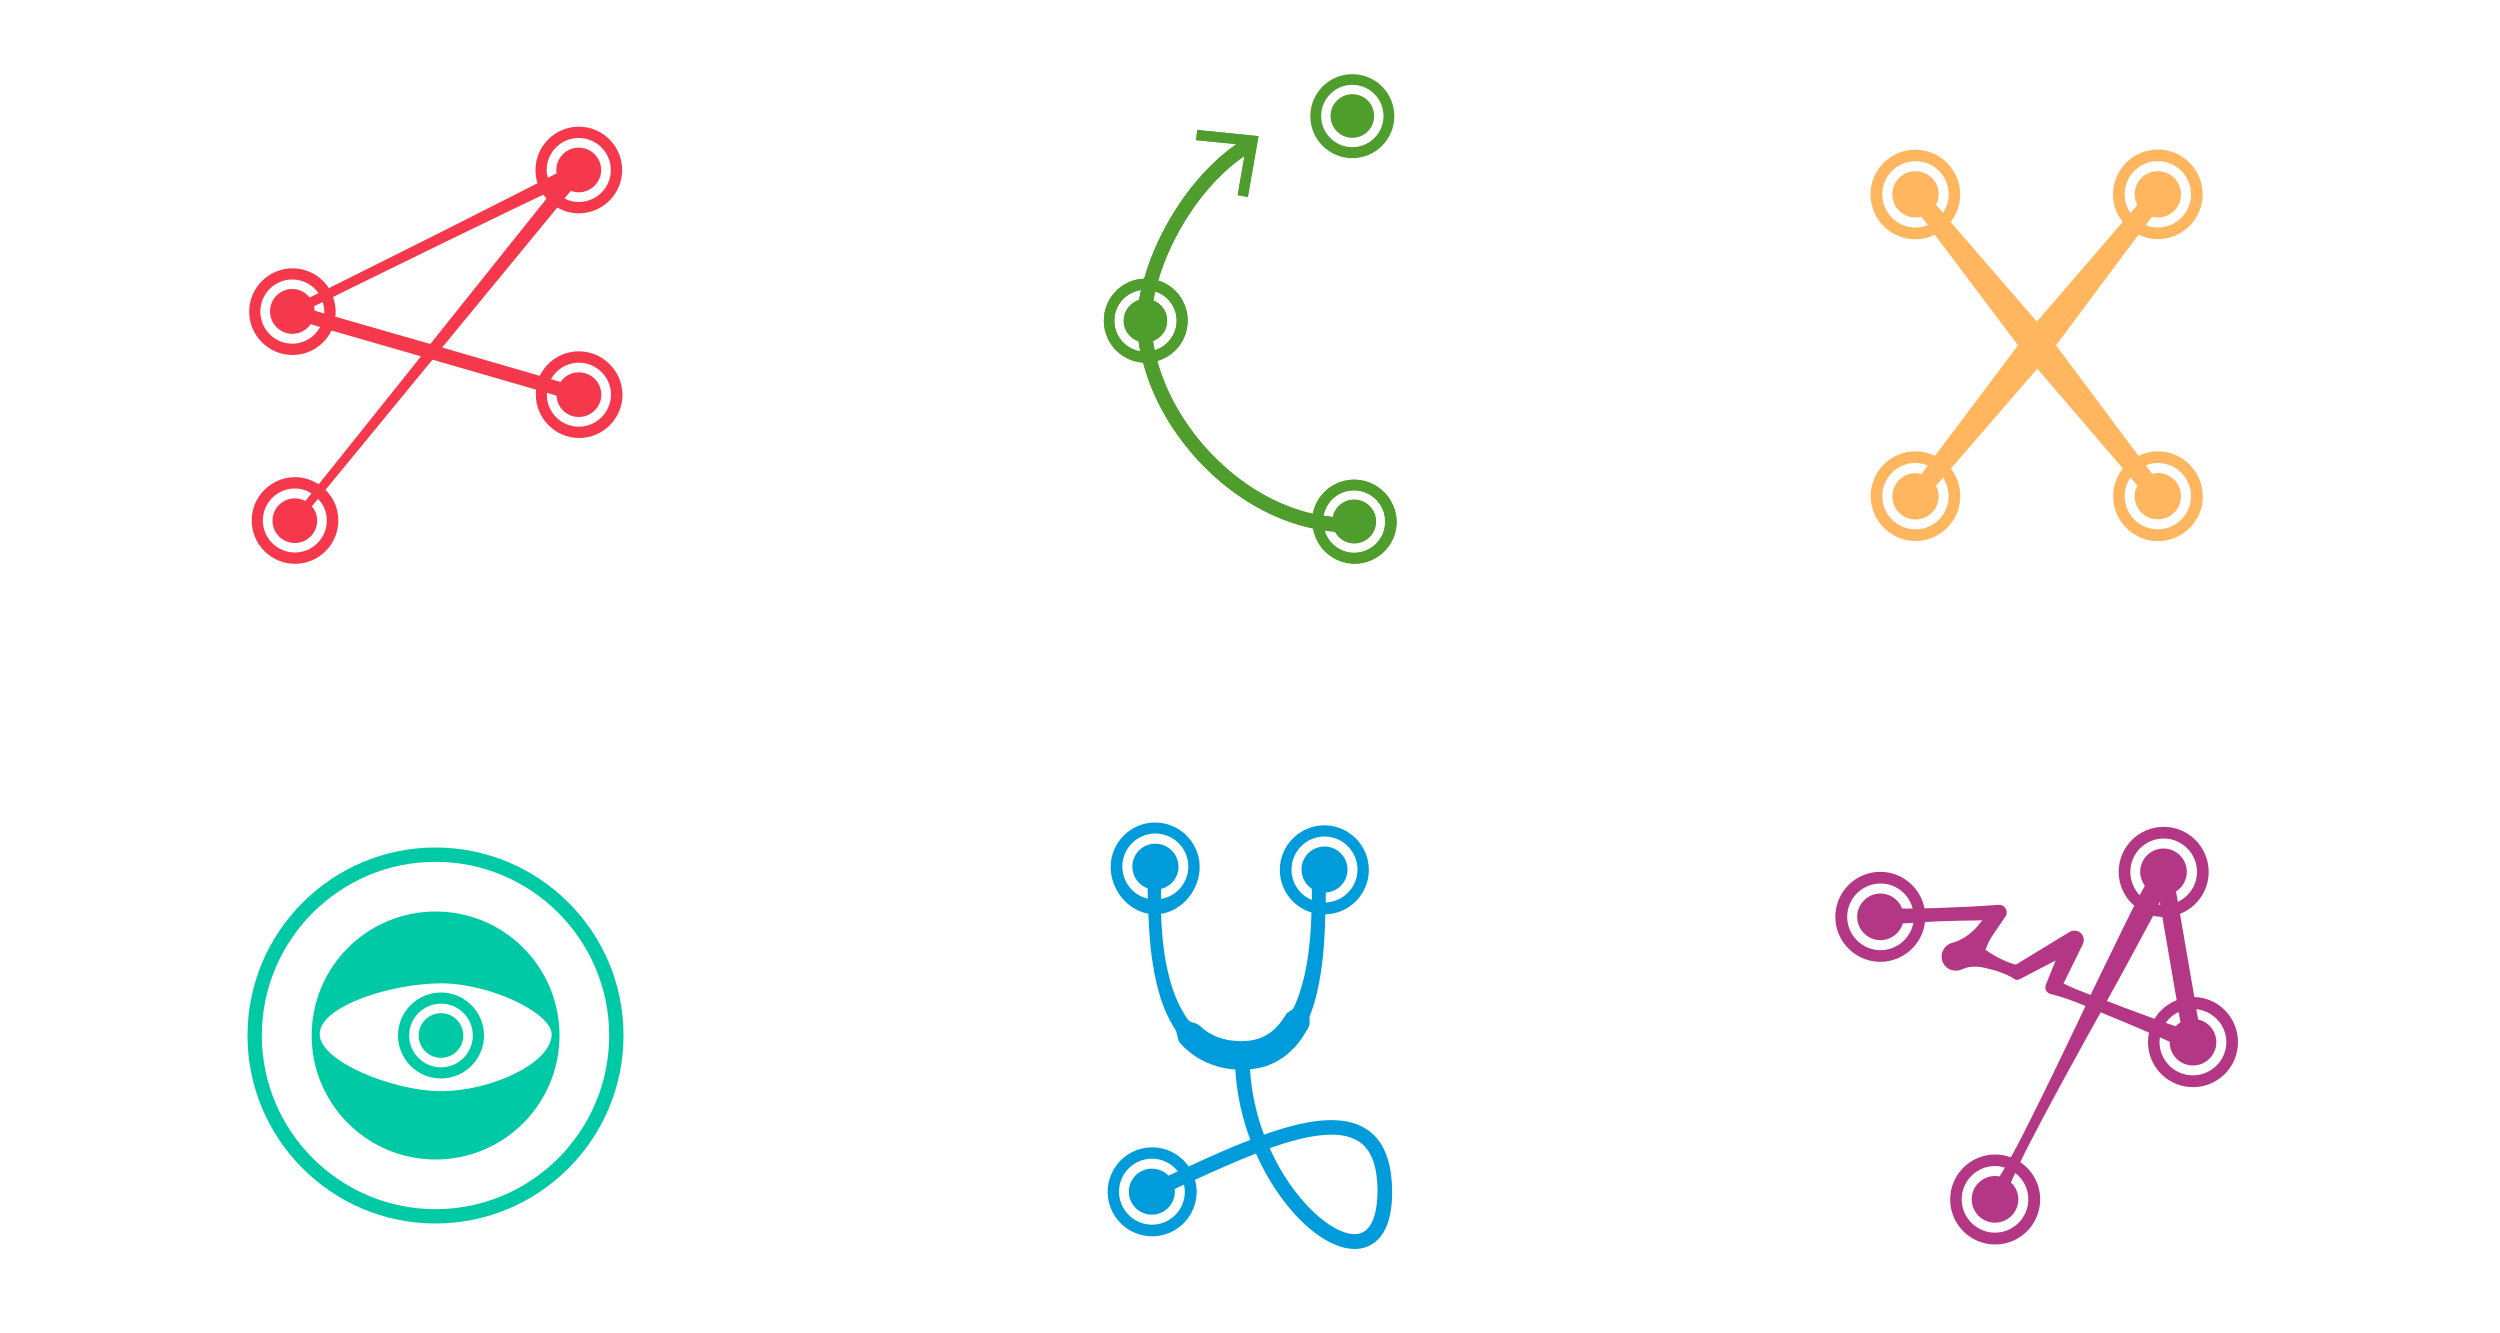<?xml version="1.0" encoding="utf-8"?>
<!-- Generator: Adobe Illustrator 19.0.0, SVG Export Plug-In . SVG Version: 6.00 Build 0)  -->
<svg version="1.1" id="Layer_1" xmlns="http://www.w3.org/2000/svg" xmlns:xlink="http://www.w3.org/1999/xlink" x="0px" y="0px"
	 viewBox="600 -325 1500 800" enable-background="new 600 -325 1500 800" xml:space="preserve">
<path fill="#B33785" d="M1916.6,273.2l-8.6-49.9c10.1-3.9,17.2-13.7,17.2-25.2c0-14.9-12.1-27-27-27c-14.9,0-27,12.1-27,27
	c0,8.2,3.7,15.5,9.4,20.4c-0.2,0.4-0.4,0.8-0.7,1.2c-4.2,8.2-8.1,16.5-12.2,24.8c-4.5,9.1-8.9,18.3-13.3,27.4l-0.2,0
	c-5.5-2.1-10.9-4.2-16.1-6.8l11.6-23.6c0.8-1.7,0.8-3.7-0.2-5.4c-1.6-2.7-5.1-3.5-7.8-1.9l-32.2,19.6c-1.7-0.5-3.5-1-5.1-1.7
	c-2.4-1-4.8-2.1-7.1-3.4c-2-1.2-4-2.4-6-3.8c0.9-2.5,1.9-4.8,3.2-7c1.3-2.2,2.8-4.2,4.2-6.3l4.3-6.3l0.2-0.3
	c0.6-0.8,0.9-1.8,0.8-2.9c-0.2-2.5-2.4-4.4-4.9-4.2c-12.2,0.9-24.3,1.5-36.5,1.9c-2.6,0.1-5.3,0.1-7.9,0.2
	c-2.4-12.5-13.4-21.9-26.5-21.9c-14.9,0-27,12.1-27,27c0,14.9,12.1,27,27,27c13.8,0,25.3-10.5,26.8-23.9c2.6-0.1,5.3-0.3,7.9-0.4
	c8.8-0.3,17.7-0.5,26.5-0.6c-1.2,1.4-2.3,2.9-3.5,4.2c-1.7,1.9-3.6,3.6-5.8,5.1c-1.1,0.8-2.2,1.5-3.5,2.1c-1.2,0.7-2.5,1.3-4,1.7
	l-1.7,0.5c-0.4,0.1-0.8,0.3-1.2,0.5c-4.2,2.1-5.9,7.2-3.9,11.4c2.1,4.2,7.2,5.9,11.4,3.9c0.9-0.4,1.7-0.6,2.5-0.9
	c0.8-0.3,1.6-0.4,2.3-0.5c1.5-0.2,2.9-0.3,4.3-0.2c2.7,0.2,5.3,0.9,7.8,1.5c2.6,0.6,5.1,1.4,7.5,2.4c2.4,0.9,4.8,2,7,3.5
	c0.9,0.6,2,0.7,3,0.2l0.8-0.4l21-10.9l-5.6,13.8l-0.3,0.8c-0.1,0.2-0.1,0.4-0.2,0.6c-0.5,2.2,0.8,4.3,3,4.9c7.3,1.7,14.1,4.4,21,7.2
	c-2.5,5.3-5,10.5-7.5,15.8c-8,16.6-15.9,33.2-24.2,49.7c-4.1,8.2-8.2,16.5-12.7,24.6c-0.1,0.2-0.3,0.5-0.4,0.7
	c-2.9-1.1-6.1-1.7-9.4-1.7c-14.9,0-27,12.1-27,27c0,14.9,12.1,27,27,27c14.9,0,27-12.1,27-27c0-9.3-4.7-17.5-11.9-22.4
	c0.1-0.2,0.2-0.5,0.3-0.7c4-8.3,8.3-16.4,12.6-24.6c8.6-16.3,17.5-32.4,26.4-48.6c2.9-5.3,5.9-10.7,8.9-16l12.1,5
	c5.7,2.3,11.3,4.8,16.9,7.2c-0.4,1.8-0.6,3.7-0.6,5.7c0,14.9,12.1,27,27,27c14.9,0,27-12.1,27-27
	C1942.8,285.5,1931.1,273.6,1916.6,273.2z M1728.3,245.1c-11,0-20-9-20-20c0-11,9-20,20-20c9.3,0,17.1,6.4,19.3,15
	c-2.1,0-4.2,0-6.3,0c-2-5.2-7.1-9-13-9c-7.7,0-14,6.3-14,14c0,7.7,6.3,14,14,14c6.3,0,11.6-4.2,13.4-10c2.1-0.2,4.2-0.3,6.3-0.4
	C1746.3,238,1738.1,245.1,1728.3,245.1z M1817,394.6c0,11-9,20-20,20c-11,0-20-9-20-20c0-11,9-20,20-20c2.1,0,4,0.4,5.9,1
	c-1,1.8-2.1,3.6-3.2,5.3c-0.9-0.2-1.8-0.3-2.7-0.3c-7.7,0-14,6.3-14,14c0,7.7,6.3,14,14,14c7.7,0,14-6.3,14-14c0-4-1.7-7.6-4.4-10.1
	c0.8-1.9,1.6-3.8,2.5-5.7C1813.9,382.4,1817,388.1,1817,394.6z M1905.4,290.8c-2-0.7-4-1.4-6-2.1c2-2.8,4.7-5.1,7.8-6.5l1.1,6.3
	C1907.2,289,1906.2,289.9,1905.4,290.8z M1895.9,216.2l0.3,1.7c-0.4,0-0.7-0.1-1.1-0.1C1895.4,217.2,1895.6,216.7,1895.9,216.2z
	 M1878.2,198.1c0-11,9-20,20-20c11,0,20,9,20,20c0,8-4.7,14.8-11.5,18l-1.1-6.2c3.9-2.5,6.5-6.8,6.5-11.8c0-7.7-6.3-14-14-14
	c-7.7,0-14,6.3-14,14c0,3.1,1.1,6,2.8,8.4c-1,1.9-2.1,3.8-3.1,5.7C1880.4,208.5,1878.2,203.5,1878.2,198.1z M1875.4,279.9l-11.3-4.3
	c4.7-8.5,9.5-17.1,14.1-25.7c4.4-8.1,8.8-16.2,13.1-24.3c0.2-0.4,0.4-0.8,0.6-1.2c1.8,0.4,3.6,0.7,5.5,0.8l8.6,49.9
	c-5.6,2.2-10.3,6.2-13.3,11.2C1886.9,284.1,1881.1,282,1875.4,279.9z M1915.7,320.2c-11,0-20-9-20-20c0-1,0.1-1.9,0.3-2.8
	c1.9,0.8,3.8,1.7,5.8,2.6c0,0.1,0,0.2,0,0.3c0,7.7,6.3,14,14,14c7.7,0,14-6.3,14-14c0-6.6-4.6-12.2-10.9-13.6l-1.1-6.2
	c10.1,1.1,18,9.5,18,19.8C1935.8,311.2,1926.8,320.2,1915.7,320.2z"/>
<g>
	<path fill="#00C9A5" d="M864.6,282.9c-7.4,0-13.4,6-13.4,13.4c0,7.4,6,13.4,13.4,13.4c7.4,0,13.4-6,13.4-13.4
		C877.9,288.9,872,282.9,864.6,282.9z"/>
	<path fill="#00C9A5" d="M864.6,270.5c-14.2,0-25.8,11.6-25.8,25.8c0,14.2,11.6,25.8,25.8,25.8c14.2,0,25.8-11.6,25.8-25.8
		C890.4,282.1,878.8,270.5,864.6,270.5z M864.6,315.4c-10.6,0-19.1-8.6-19.1-19.1c0-10.6,8.6-19.1,19.1-19.1
		c10.6,0,19.1,8.6,19.1,19.1C883.7,306.9,875.1,315.4,864.6,315.4z"/>
	<path fill="#00C9A5" d="M861.3,183.5c-62.2,0-112.8,50.6-112.8,112.8c0,62.2,50.6,112.8,112.8,112.8c62.2,0,112.8-50.6,112.8-112.8
		C974.2,234.1,923.6,183.5,861.3,183.5z M861.3,400.5c-57.4,0-104.2-46.7-104.2-104.2c0-57.4,46.7-104.2,104.2-104.2
		c57.4,0,104.2,46.7,104.2,104.2C965.5,353.8,918.8,400.5,861.3,400.5z"/>
	<path fill="#00C9A5" d="M861.3,221.9c-41,0-74.3,33.3-74.3,74.4c0,41.1,33.3,74.4,74.3,74.4c41.1,0,74.4-33.3,74.4-74.4
		C935.7,255.2,902.5,221.9,861.3,221.9z M864.6,329.7c-28.5,0-72.8-17.8-72.8-34.2c0-17.1,43.8-30.5,72.8-30.5
		c29.8,0,66.4,18,66.4,30.5C931,313,894.3,329.7,864.6,329.7z"/>
</g>
<path fill="#FFB65E" d="M1894.7-54.2c-4.2,0-8.1,1-11.6,2.7l-49.5-66.3l49.5-66.4c3.5,1.7,7.4,2.7,11.6,2.7
	c14.8,0,26.9-12.1,26.9-26.9c0-14.8-12.1-26.9-26.9-26.9c-14.8,0-26.9,12.1-26.9,26.9c0,6.3,2.2,12,5.8,16.6l-51.5,59.8l-51.7-59.8
	c3.6-4.6,5.7-10.3,5.7-16.5c0-14.8-12.1-26.9-26.9-26.9c-14.8,0-26.9,12.1-26.9,26.9c0,14.8,12.1,26.9,26.9,26.9
	c4.2,0,8.2-1,11.7-2.7l49.9,66.3L1761-51.5c-3.5-1.7-7.5-2.7-11.7-2.7c-14.8,0-26.9,12.1-26.9,26.9c0,14.8,12.1,26.9,26.9,26.9
	c14.8,0,26.9-12.1,26.9-26.9c0-6.2-2.2-12-5.7-16.5l51.9-60l51.3,59.9c-3.6,4.6-5.8,10.4-5.8,16.7c0,14.8,12.1,26.9,26.9,26.9
	c14.8,0,26.9-12.1,26.9-26.9C1921.6-42.1,1909.5-54.2,1894.7-54.2z M1874.8-208.4c0-11,8.9-19.9,19.9-19.9c11,0,19.9,8.9,19.9,19.9
	c0,11-8.9,19.9-19.9,19.9c-2.6,0-5-0.5-7.3-1.4l3.8-5.1c1.1,0.3,2.3,0.5,3.5,0.5c7.7,0,13.9-6.2,13.9-13.9c0-7.7-6.2-13.9-13.9-13.9
	c-7.7,0-13.9,6.2-13.9,13.9c0,2.3,0.6,4.4,1.6,6.4l-4.1,4.8C1876.1-200.4,1874.8-204.3,1874.8-208.4z M1749.3-188.5
	c-11,0-19.9-8.9-19.9-19.9c0-11,8.9-19.9,19.9-19.9c11,0,19.9,8.9,19.9,19.9c0,4.1-1.3,8-3.4,11.1l-4.2-4.8c1-1.9,1.6-4,1.6-6.3
	c0-7.7-6.2-13.9-13.9-13.9s-13.9,6.2-13.9,13.9c0,7.7,6.2,13.9,13.9,13.9c1.2,0,2.4-0.2,3.6-0.5l3.8,5.1
	C1754.4-189,1751.9-188.5,1749.3-188.5z M1769.2-27.3c0,11-8.9,19.9-19.9,19.9c-11,0-19.9-8.9-19.9-19.9c0-11,8.9-19.9,19.9-19.9
	c2.6,0,5.1,0.5,7.4,1.5l-3.8,5.1c-1.1-0.3-2.3-0.5-3.6-0.5c-7.7,0-13.9,6.2-13.9,13.9c0,7.7,6.2,13.9,13.9,13.9s13.9-6.2,13.9-13.9
	c0-2.3-0.6-4.4-1.6-6.4l4.2-4.8C1767.9-35.3,1769.2-31.4,1769.2-27.3z M1894.7-7.4c-11,0-19.9-8.9-19.9-19.9c0-4.2,1.3-8,3.5-11.2
	l4.1,4.8c-1,1.9-1.6,4.1-1.6,6.4c0,7.7,6.2,13.9,13.9,13.9c7.7,0,13.9-6.2,13.9-13.9c0-7.7-6.2-13.9-13.9-13.9
	c-1.2,0-2.4,0.2-3.5,0.5l-3.8-5.1c2.3-0.9,4.7-1.4,7.3-1.4c11,0,19.9,8.9,19.9,19.9C1914.6-16.3,1905.7-7.4,1894.7-7.4z"/>
<g>
	<g>
		<path fill="#4E9D2D" d="M1412.5-37.2c-12.3,0-22.6,8.8-24.8,20.5c-21.6-5-42.2-16.9-59.8-34.9c-16.3-16.6-28.1-36.9-33.5-56.8
			c10.5-3.1,18.2-12.8,18.2-24.2c0-11.3-7.4-20.9-17.7-24.1c7.8-26.8,26.7-57.5,51.8-74.8l-4.1,23.6l6.1,1.1l6.4-36.5l-36.8-3.7
			l-0.6,6.1l24.1,2.4c-26.9,18.8-47.2,51.9-55.3,80.7c-13.5,0.5-24.2,11.6-24.2,25.2c0,13.4,10.4,24.3,23.6,25.2
			c5.6,21.7,18.2,43.6,36.1,61.9c19.3,19.6,42.1,32.6,65.9,37.6c2,12,12.4,21.1,24.9,21.1c13.9,0,25.2-11.3,25.2-25.2
			C1437.7-25.9,1426.4-37.2,1412.5-37.2z M1306-132.6c0,8.4-5.6,15.4-13.2,17.8c-0.4-1.9-0.7-3.7-1-5.6c5-1.9,8.5-6.6,8.5-12.2
			c0-5.5-3.4-10.2-8.3-12.1c0.3-1.8,0.7-3.7,1.1-5.5C1300.6-147.7,1306-140.8,1306-132.6z M1268.6-132.6c0-9.4,7-17.1,16-18.4
			c-0.4,2-0.8,4-1.2,6c-5.3,1.7-9.2,6.6-9.2,12.4c0,5.8,3.7,10.6,8.9,12.3c0.3,2,0.6,4,1,6.1
			C1275.3-115.7,1268.6-123.3,1268.6-132.6z M1412.5,6.7c-8.4,0-15.5-5.7-17.8-13.4c2.1,0.3,4.2,0.6,6.3,0.7c2.2,4.1,6.5,7,11.5,7
			c7.2,0,13.1-5.8,13.1-13.1c0-7.2-5.8-13.1-13.1-13.1c-6.3,0-11.5,4.4-12.8,10.4c-1.9-0.2-3.7-0.5-5.6-0.8
			c1.6-8.7,9.2-15.2,18.3-15.2c10.3,0,18.7,8.4,18.7,18.7C1431.2-1.7,1422.8,6.7,1412.5,6.7z"/>
	</g>
	<path fill="#4E9D2D" d="M1412.5-37.2c-12.3,0-22.6,8.8-24.8,20.5c-21.6-5-42.2-16.9-59.8-34.9c-16.3-16.6-28.1-36.9-33.5-56.8
		c10.5-3.1,18.2-12.8,18.2-24.2c0-11.3-7.4-20.9-17.7-24.1c7.8-26.8,26.7-57.5,51.8-74.8l-4.1,23.6l6.1,1.1l6.4-36.5l-36.8-3.7
		l-0.6,6.1l24.1,2.4c-26.9,18.8-47.2,51.9-55.3,80.7c-13.5,0.5-24.2,11.6-24.2,25.2c0,13.4,10.4,24.3,23.6,25.2
		c5.6,21.7,18.2,43.6,36.1,61.9c19.3,19.6,42.1,32.6,65.9,37.6c2,12,12.4,21.1,24.9,21.1c13.9,0,25.2-11.3,25.2-25.2
		C1437.7-25.9,1426.4-37.2,1412.5-37.2z M1306-132.6c0,8.4-5.6,15.4-13.2,17.8c-0.4-1.9-0.7-3.7-1-5.6c5-1.9,8.5-6.6,8.5-12.2
		c0-5.5-3.4-10.2-8.3-12.1c0.3-1.8,0.7-3.7,1.1-5.5C1300.6-147.7,1306-140.8,1306-132.6z M1268.6-132.6c0-9.4,7-17.1,16-18.4
		c-0.4,2-0.8,4-1.2,6c-5.3,1.7-9.2,6.6-9.2,12.4c0,5.8,3.7,10.6,8.9,12.3c0.3,2,0.6,4,1,6.1C1275.3-115.7,1268.6-123.3,1268.6-132.6
		z M1412.5,6.7c-8.4,0-15.5-5.7-17.8-13.4c2.1,0.3,4.2,0.6,6.3,0.7c2.2,4.1,6.5,7,11.5,7c7.2,0,13.1-5.8,13.1-13.1
		c0-7.2-5.8-13.1-13.1-13.1c-6.3,0-11.5,4.4-12.8,10.4c-1.9-0.2-3.7-0.5-5.6-0.8c1.6-8.7,9.2-15.2,18.3-15.2
		c10.3,0,18.7,8.4,18.7,18.7C1431.2-1.7,1422.8,6.7,1412.5,6.7z"/>
	<path fill="#4E9D2D" d="M1411.4-230.1c13.9,0,25.2-11.3,25.2-25.2c0-13.9-11.3-25.2-25.2-25.2c-13.9,0-25.2,11.3-25.2,25.2
		C1386.2-241.4,1397.5-230.1,1411.4-230.1z M1411.4-274.1c10.3,0,18.7,8.4,18.7,18.7c0,10.3-8.4,18.7-18.7,18.7
		c-10.3,0-18.7-8.4-18.7-18.7C1392.7-265.7,1401.1-274.1,1411.4-274.1z"/>
	<path fill="#4E9D2D" d="M1411.4-242.3c7.2,0,13.1-5.8,13.1-13.1c0-7.2-5.8-13.1-13.1-13.1c-7.2,0-13.1,5.9-13.1,13.1
		C1398.4-248.1,1404.2-242.3,1411.4-242.3z"/>
</g>
<g>
	<path fill="#F6384D" d="M947.3-114.2c-10.3,0-19.2,6-23.4,14.7l-58.6-17l69.1-84c3.8,2.2,8.2,3.5,12.9,3.5c14.3,0,26-11.7,26-26
		c0-14.3-11.7-26-26-26c-14.3,0-26,11.7-26,26c0,2.7,0.4,5.4,1.2,7.9L902.7-205l-42.8,21.6L817.1-162l-19.8,9.9
		c-4.6-7.2-12.7-11.9-21.8-11.9c-14.3,0-26,11.7-26,26c0,14.3,11.7,26,26,26c10.3,0,19.2-6,23.4-14.7l53.7,15.5l-61.4,76.8
		c-4.1-2.7-9-4.3-14.2-4.3c-14.3,0-26,11.7-26,26c0,14.3,11.7,26,26,26c14.3,0,26-11.7,26-26c0-7.2-2.9-13.7-7.7-18.4l64.2-78.1
		l62.2,18c-0.1,1-0.2,2-0.2,3c0,14.3,11.7,26,26,26c14.3,0,26-11.7,26-26C973.3-102.6,961.6-114.2,947.3-114.2z M796.1-12.7
		c0,10.6-8.6,19.2-19.2,19.2c-10.6,0-19.2-8.6-19.2-19.2c0-10.6,8.6-19.2,19.2-19.2c3.7,0,7.1,1.1,10,2.9l-3.7,4.6
		c-1.9-1-4-1.6-6.3-1.6c-7.4,0-13.4,6-13.4,13.4c0,7.4,6,13.4,13.4,13.4c7.4,0,13.4-6,13.4-13.4c0-3.3-1.2-6.3-3.2-8.6l3.7-4.5
		C794.1-22.4,796.1-17.8,796.1-12.7z M928-223c0-10.6,8.6-19.2,19.2-19.2c10.6,0,19.3,8.6,19.3,19.2c0,10.6-8.6,19.2-19.3,19.2
		c-3.1,0-5.9-0.8-8.5-2.1l3.8-4.6c1.5,0.6,3.1,0.9,4.7,0.9c7.4,0,13.5-6,13.5-13.4c0-7.4-6-13.4-13.5-13.4c-7.4,0-13.4,6-13.4,13.4
		c0,0.7,0.1,1.3,0.2,2l-5.3,2.7C928.3-219.8,928-221.4,928-223z M788.8-138.6c0-0.9-0.2-1.8-0.4-2.6l5.2-2.6c0.6,1.8,1,3.8,1,5.8
		c0,0.4-0.1,0.7-0.1,1.1L788.8-138.6z M775.4-118.8c-10.6,0-19.2-8.6-19.2-19.3c0-10.6,8.6-19.2,19.2-19.2c6.5,0,12.3,3.3,15.7,8.2
		l-5.3,2.6c-2.5-3.1-6.2-5.1-10.4-5.1c-7.4,0-13.4,6-13.4,13.4c0,7.4,6,13.5,13.4,13.5c4.6,0,8.6-2.3,11-5.8l5.7,1.7
		C788.8-122.8,782.6-118.8,775.4-118.8z M801.2-135c0.1-1,0.2-2,0.2-3c0-3.1-0.6-6-1.6-8.8l19.9-9.8l43.1-21.1l43.1-20.9l20.1-9.6
		c0.6,0.8,1.2,1.6,1.9,2.4l-69.7,87.2L801.2-135z M947.3-69c-10.6,0-19.2-8.6-19.2-19.2c0-0.4,0.1-0.7,0.1-1.1l5.7,1.7
		c0.3,7.1,6.2,12.8,13.4,12.8c7.4,0,13.5-6,13.5-13.4c0-7.4-6-13.4-13.5-13.4c-4.6,0-8.6,2.3-11,5.8l-5.7-1.7
		c3.3-5.9,9.5-9.9,16.7-9.9c10.6,0,19.3,8.6,19.3,19.2C966.5-77.6,957.9-69,947.3-69z"/>
</g>
<g>
	<path fill="#009BDA" d="M1419.6,352.3c-14.1-8.9-35.7-5.6-61.2,3.5c-4.5-11.9-7.5-25.1-8.4-39.2l0.3,0l0.5-0.1l2.1-0.3
		c1.4-0.2,2.9-0.4,4.1-0.8c5.1-1.2,10-3.8,14.2-6.9c4.1-3.2,7.6-7,10.2-11c0.7-1,1.3-2,1.9-3c0.6-1,1.2-2,1.7-3
		c0.6-1,0.8-2.1,0.8-3.4c-0.1-1.3-0.2-2.5,0.1-3.6c3.2-8,4.9-15.9,6.2-23.4c1.3-7.5,1.9-14.6,2.4-21.1c0.4-6,0.6-11.5,0.7-16.4
		c14.5-0.3,26.1-12.2,26.1-26.7c0-14.7-12-26.7-26.7-26.7c-14.7,0-26.7,12-26.7,26.7c0,12.1,8,22.3,19,25.6c-0.1,5-0.4,10.7-1,16.8
		c-0.6,6.3-1.5,13-3,20c-0.4,1.7-0.8,3.5-1.3,5.2c-0.2,0.9-0.5,1.7-0.7,2.6c-0.3,0.9-0.6,1.7-0.8,2.6c-1.1,3.5-2.4,7-4.1,10.3
		c-0.5,0.8-1.5,1.4-2.4,1.9c-1,0.5-1.7,1.1-2.1,1.9c-0.4,0.8-0.9,1.5-1.4,2.2c-0.5,0.7-1,1.5-1.5,2.1c-2.1,2.8-4.5,5.1-7.1,6.9
		c-2.7,1.8-5.5,3.2-8.7,3.8c-0.8,0.3-1.5,0.3-2.2,0.4l-1.1,0.2l-0.3,0.1l-0.4,0l-0.8,0l-3,0.2l-0.1,0l-0.3,0l-0.7,0l-1.3-0.1
		c-1.8,0-3.5-0.4-5.3-0.5c-0.9-0.1-1.7-0.4-2.5-0.6l-1.3-0.3c-0.4-0.1-0.8-0.3-1.2-0.4c-0.8-0.3-1.6-0.5-2.4-0.8l-2.3-1.1
		c-0.8-0.3-1.5-0.8-2.2-1.2c-0.7-0.4-1.5-0.8-2.1-1.4c-0.7-0.5-1.4-1-2-1.5c-0.6-0.6-1.2-1.2-1.9-1.7c-0.7-0.5-1.5-1-2.6-1.2
		l-1.6-0.5c-0.5-0.2-1-0.4-1.4-0.7c-1.6-1.2-2.3-2.9-3.4-4.5c-0.5-0.8-1-1.6-1.4-2.4c-0.4-0.8-0.9-1.6-1.3-2.5
		c-0.8-1.7-1.6-3.4-2.3-5.1c-0.3-0.9-0.7-1.7-1-2.6c-0.3-0.9-0.6-1.8-0.9-2.6c-0.6-1.7-1.1-3.5-1.6-5.3c-0.5-1.8-0.9-3.5-1.3-5.2
		c-1.6-7-2.5-13.7-3.1-20c-0.5-5.1-0.7-9.9-0.9-14.2c13.1-2,23.2-14.6,23.2-28.1c0-14.7-12-26.7-26.7-26.7
		c-14.7,0-26.7,12-26.7,26.7c0,13.3,9.8,25.8,22.6,28c0.2,4.6,0.5,9.6,0.9,15c0.5,6.5,1.4,13.5,2.8,21c0.4,1.9,0.8,3.7,1.2,5.6
		c0.5,1.9,0.9,3.8,1.5,5.7c0.3,1,0.6,1.9,0.8,2.9c0.3,1,0.7,1.9,1,2.9c0.6,2,1.5,3.9,2.3,5.9c0.4,1,0.9,1.9,1.4,2.9
		c0.5,1,0.9,2,1.5,2.9c0.6,1,1.1,1.9,1.6,2.9c0.6,0.9,1.3,1.8,1.7,2.9c0.8,2.2,0.8,5.3,2.5,7.2c0.8,0.9,1.7,1.8,2.6,2.7
		c0.9,0.8,1.9,1.6,2.9,2.5c7.6,6.3,17.8,9.9,27.5,10.5c0.9,16.1,4.6,30.3,9,42.2c-11.8,4.5-24.2,10.1-37,16
		c-4.8-6.9-12.9-11.5-21.9-11.5c-14.7,0-26.7,12-26.7,26.7c0,14.7,12,26.7,26.7,26.7c14.7,0,26.7-12,26.7-26.7c0-2.5-0.4-4.9-1-7.2
		c12.6-5.8,25-11.3,36.6-15.8c4.2,9.6,8.8,17.2,12.4,22.5c14.5,21.5,32.5,34.8,46.8,34.8c6.8,0,22.5-3.3,22.5-34.2
		C1435.2,371.5,1430,358.8,1419.6,352.3z M1374.9,196.7c0-10.9,8.9-19.8,19.8-19.8c10.9,0,19.8,8.9,19.8,19.8
		c0,10.7-8.5,19.4-19.1,19.8c0-2.1,0.1-4.1,0.1-6c7.3-0.4,13-6.4,13-13.8c0-7.6-6.2-13.8-13.8-13.8c-7.6,0-13.8,6.2-13.8,13.8
		c0,4.8,2.5,9.1,6.2,11.6c0,0.1,0,0.1,0,0.2c0,2,0,4.1,0,6.5C1379.9,212.1,1374.9,205,1374.9,196.7z M1293.2,181.2
		c-7.6,0-13.8,6.2-13.8,13.8c0,6,3.9,11.1,9.2,13c0,1.9,0.1,4,0.1,6.2c-8.8-2-15.3-9.9-15.3-19.3c0-10.9,8.9-19.8,19.8-19.8
		c10.9,0,19.8,8.9,19.8,19.8c0,9.8-7.1,17.9-16.4,19.5c0-2.2,0-4.2,0.1-6.1c6-1.5,10.4-6.9,10.4-13.4
		C1307,187.4,1300.8,181.2,1293.2,181.2z M1291.2,409.8c-10.9,0-19.8-8.9-19.8-19.8c0-10.9,8.9-19.8,19.8-19.8
		c6.3,0,11.9,3,15.5,7.6c-1.9,0.9-3.7,1.7-5.6,2.6c-2.5-2.6-6-4.2-10-4.2c-7.6,0-13.8,6.2-13.8,13.8c0,7.6,6.2,13.8,13.8,13.8
		c7.6,0,13.8-6.2,13.8-13.8c0-0.6,0-1.1-0.1-1.6c1.9-0.9,3.7-1.8,5.6-2.6c0.3,1.4,0.5,2.8,0.5,4.3
		C1311,400.9,1302.1,409.8,1291.2,409.8z M1412.8,415.5c-13.9,0-37-20.3-51-51.6c22.7-8,41.9-11.3,53.2-4.2
		c7.8,4.9,11.5,14.8,11.5,30.3C1426.4,399.5,1424.6,415.5,1412.8,415.5z"/>
</g>
</svg>
